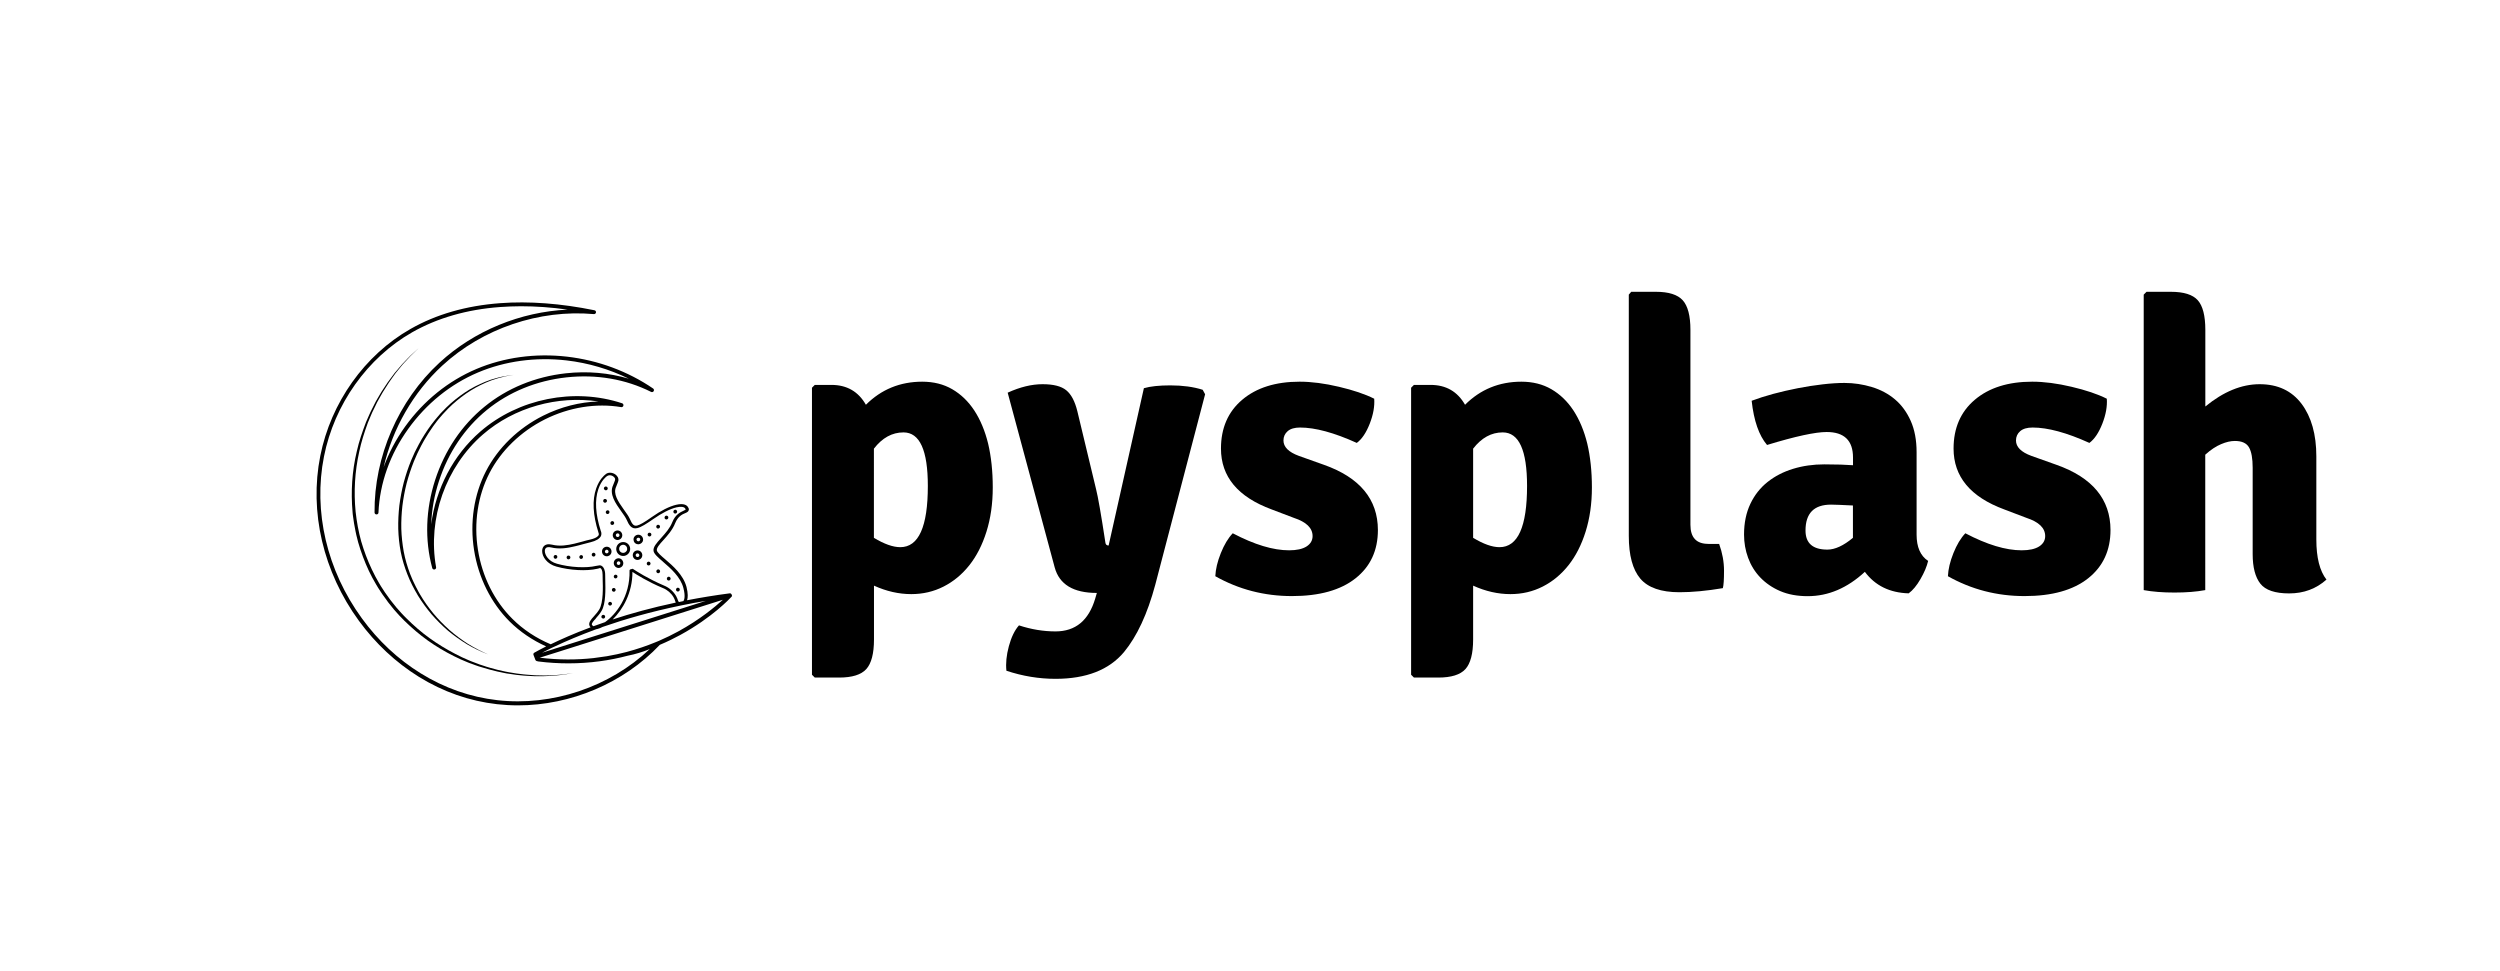 
		<svg xmlns="http://www.w3.org/2000/svg" xmlns:xlink="http://www.w3.org/1999/xlink" version="1.1" width="3018.957" height="1172.512">

			<g transform="scale(0.948) translate(10, 10)">


<g id="SvgjsG4268" transform="matrix(1,0,0,1,0,0)">
</g>
<g id="1536089366321" rel="main_text">
	<path class="st0" d="M1676.5,582.1l-32-11.4c-13.1-4.8-19.6-11.4-19.6-19.6c0-4.8,1.8-8.8,5.4-11.9c3.6-3.1,8.9-4.6,15.7-4.6   c19.3,0,43.4,6.5,72.3,19.6c6.5-4.8,12-13,16.5-24.5c4.5-11.5,6.4-22.1,5.7-31.8c-11.7-5.9-26.7-10.9-44.9-15.2s-34.9-6.5-50.1-6.5   c-30.6,0-55,7.7-73.1,23s-27.1,36.1-27.1,62.2c0,35.8,21.5,61.6,64.5,77.5l28.4,10.8c15.8,5.2,23.8,12.9,23.8,23.2   c0,5.5-2.6,9.9-7.7,13.2c-5.2,3.3-12.6,4.9-22.2,4.9c-20.3,0-44.2-7.2-71.8-21.7c-5.9,6.2-10.9,14.6-15.2,25.3s-6.6,20.5-7,29.4   c30,16.9,62.5,25.3,97.6,25.3c35.1,0,62.1-7.6,81.1-22.7s28.4-35.6,28.4-61.5C1745.1,626,1722.2,598.3,1676.5,582.1z" style="fill: #000;"/>
	<path class="st0" d="M1231.1,512.9c-7.7-11.7-17.1-20.7-28.1-27.1c-11-6.4-23.8-9.6-38.2-9.6c-28.2,0-52.2,9.8-71.8,29.4   c-9.6-16.9-24.3-25.3-43.9-25.3h-21.2l-3.6,3.6v365.6l3.6,3.6h31c16.5,0,28.1-3.6,34.6-10.8c6.5-7.2,9.8-19.8,9.8-37.7V736   c15.8,7.2,31.7,10.8,47.5,10.8v0c14.8,0,28.5-3.2,41.1-9.6c12.6-6.4,23.5-15.4,32.8-27.1c9.3-11.7,16.6-26,21.9-42.9   c5.3-16.9,8-35.6,8-56.3c0-20.7-2-39.2-5.9-55.8C1244.7,538.8,1238.8,524.7,1231.1,512.9z M1136.8,687c-9.3,0-20.5-4-33.6-11.9   V561.5c10.7-13.8,23.2-20.7,37.7-20.7c20.7,0,31,22.7,31,68.2C1171.9,661,1160.2,687,1136.8,687z" style="fill: #000;"/>
	<path class="st0" d="M1480.7,480.9c-14.1,0-25.3,1.2-33.6,3.6l-44.9,200.4c-2.4,0-3.8-1.2-4.1-3.6c-5.5-36.1-9.5-58.9-11.9-68.2   l-23.8-99.1c-3.1-12.7-7.8-21.7-14.2-26.9c-6.4-5.2-16.4-7.7-30.2-7.7c-13.8,0-28.6,3.6-44.4,10.8l59.9,222.6   c5.9,21.7,23.8,32.5,53.7,32.5l-2.1,7.2c-8.3,27.9-25.1,41.8-50.6,41.8c-15.5,0-31-2.6-46.5-7.7c-5.5,6.2-9.8,15.1-12.9,26.6   c-3.1,11.5-4.1,21.9-3.1,31.2c20.7,6.9,41.5,10.3,62.5,10.3c39.2,0,68.3-11.4,87.3-34.1c16.5-20,29.8-48.5,39.8-85.7l63.5-242.7   l-3.1-5.7C1510.4,482.8,1496.6,480.9,1480.7,480.9z" style="fill: #000;"/>
	<path class="st0" d="M2609.6,582.1l-32-11.4c-13.1-4.8-19.6-11.4-19.6-19.6c0-4.8,1.8-8.8,5.4-11.9c3.6-3.1,8.9-4.6,15.8-4.6   c19.3,0,43.4,6.5,72.3,19.6c6.5-4.8,12-13,16.5-24.5c4.5-11.5,6.4-22.1,5.7-31.8c-11.7-5.9-26.7-10.9-44.9-15.2s-34.9-6.5-50.1-6.5   c-30.6,0-55,7.7-73.1,23c-18.1,15.3-27.1,36.1-27.1,62.2c0,35.8,21.5,61.6,64.5,77.5l28.4,10.8c15.8,5.2,23.8,12.9,23.8,23.2   c0,5.5-2.6,9.9-7.7,13.2c-5.2,3.3-12.6,4.9-22.2,4.9c-20.3,0-44.2-7.2-71.8-21.7c-5.9,6.2-10.9,14.6-15.2,25.3   c-4.3,10.7-6.6,20.5-7,29.4h0c30,16.9,62.5,25.3,97.6,25.3c35.1,0,62.1-7.6,81.1-22.7s28.4-35.6,28.4-61.5   C2678.3,626,2655.4,598.3,2609.6,582.1z" style="fill: #000;"/>
	<path class="st0" d="M2431.4,671V566.1c0-15.5-2.5-28.8-7.5-40c-5-11.2-11.7-20.3-20.1-27.4c-8.4-7.1-18.2-12.3-29.4-15.7   c-11.2-3.4-22.8-5.2-34.9-5.2c-8.3,0-17.6,0.6-27.9,1.8c-10.3,1.2-20.8,2.8-31.5,4.9c-10.7,2.1-21.1,4.5-31.2,7.2   c-10.2,2.8-19.4,5.7-27.6,8.8c2.8,25.5,9.3,44.2,19.6,56.3c36.1-11,61.5-16.5,75.9-16.5c22.4,0,33.6,10.8,33.6,32.5v9.8   c-4.5-0.3-9.7-0.6-15.7-0.8c-6-0.2-13-0.3-20.9-0.3c-14.1,0-27.4,1.9-39.8,5.7c-12.4,3.8-23.2,9.4-32.5,16.8   c-9.3,7.4-16.6,16.7-21.9,27.9c-5.3,11.2-8,24.2-8,39c0,10.3,1.7,20.2,5.2,29.7s8.6,17.8,15.5,25c6.9,7.2,15.3,13,25.3,17.3   c10,4.3,21.7,6.5,35.1,6.5c26.2,0,50.4-10.3,72.8-31c13.1,17.6,31.7,26.7,55.8,27.4c5.2-3.8,10.2-9.8,15-18.1   c4.8-8.3,8.1-16,9.8-23.2l0,0C2436.2,698,2431.4,686.8,2431.4,671z M2350.3,675.1c-12,10-22.9,15-32.5,15   c-18.6,0-27.9-8.1-27.9-24.3h0c0-22,10.8-33,32.5-33c2.4,0,5.9,0.1,10.6,0.3c4.6,0.2,10.4,0.4,17.3,0.8V675.1z" style="fill: #000;"/>
	<path class="st0" d="M2940.6,677.2V571.3l0,0c0-27.9-6.3-50.2-18.8-66.9c-12.6-16.7-30.4-25-53.4-25c-23.1,0-46.1,9.5-69.2,28.4   v-97.6c0-17.9-3.2-30.5-9.6-37.7s-17.8-10.8-34.3-10.8h-31l-3.6,3.6v376.4c11.4,2.1,24.4,3.1,39.2,3.1s27.9-1,39.2-3.1V569.2   c6.9-6.2,13.6-10.7,20.1-13.4c6.5-2.8,12.4-4.1,17.6-4.1c9,0,15,2.8,18.1,8.3c3.1,5.5,4.6,14.1,4.6,25.8v110   c0,16.9,3.3,29.4,9.8,37.7c6.5,8.3,18.8,12.4,36.7,12.4c18.6,0,34.4-5.9,47.5-17.6C2944.9,717.3,2940.6,700.2,2940.6,677.2z" style="fill: #000;"/>
	<path class="st0" d="M2166,682.8c-15.1,0-22.7-8.1-22.7-24.3V410.2c0-17.9-3.3-30.5-9.8-37.7s-17.9-10.8-34.1-10.8h-31.5l-3.1,3.6   v307.3c0,24.8,4.9,42.9,14.7,54.5c9.8,11.5,26.4,17.3,49.8,17.3c16.2,0,34.6-1.7,55.3-5.2c1-3.4,1.5-10.8,1.5-22.2   s-2.1-22.7-6.2-34.1H2166z" style="fill: #000;"/>
	<path class="st0" d="M1994.3,512.9c-7.7-11.7-17.1-20.7-28.1-27.1c-11-6.4-23.8-9.6-38.2-9.6c-28.2,0-52.2,9.8-71.8,29.4   c-9.6-16.9-24.3-25.3-43.9-25.3h-21.2l-3.6,3.6v365.6l3.6,3.6h31c16.5,0,28.1-3.6,34.6-10.8c6.5-7.2,9.8-19.8,9.8-37.7V736   c15.8,7.2,31.7,10.8,47.5,10.8v0c14.8,0,28.5-3.2,41.1-9.6s23.5-15.4,32.8-27.1c9.3-11.7,16.6-26,21.9-42.9c5.3-16.9,8-35.6,8-56.3   c0-20.7-2-39.2-5.9-55.8C2007.9,538.8,2002,524.7,1994.3,512.9z M1900.1,687c-9.3,0-20.5-4-33.6-11.9V561.5   c10.7-13.8,23.2-20.7,37.7-20.7c20.7,0,31,22.7,31,68.2C1935.2,661,1923.5,687,1900.1,687z" style="fill: #000;"/>
</g>
<g id="1536089368283" rel="symbol">
	<path class="st0" d="M707.8,849.1c-0.8,0.1-1.6,0.1-2.4,0.2l-4.8,0.4l-4.8,0.4c-1.6,0.1-3.2,0.1-4.8,0.2l-4.8,0.1   c-1.6,0-3.2,0.1-4.8,0l-9.7-0.2c-3.2-0.2-6.4-0.5-9.6-0.7c-3.2-0.2-6.4-0.6-9.6-1l-4.8-0.6c-1.6-0.2-3.2-0.5-4.8-0.8l-4.8-0.8   c-1.6-0.3-3.2-0.5-4.7-0.9l-9.4-2.1c-6.2-1.7-12.4-3.2-18.5-5.4l-4.6-1.5c-1.5-0.5-3-1.1-4.5-1.7l-4.5-1.7l-2.3-0.9   c-0.7-0.3-1.5-0.6-2.2-0.9l-8.8-3.9l-8.6-4.3c-11.4-5.9-22.4-12.6-32.8-20.1c-10.4-7.5-20.1-15.9-29.2-25l-3.4-3.4   c-1.1-1.1-2.3-2.3-3.3-3.5l-6.4-7.2l-6-7.5l-1.5-1.9l-1.4-1.9l-2.8-3.9c-0.9-1.3-1.9-2.6-2.8-3.9l-2.6-4c-1.7-2.7-3.6-5.3-5.1-8.2   c-1.6-2.8-3.2-5.5-4.7-8.4l-4.3-8.6c-5.5-11.6-10-23.6-13.6-35.9c-3.4-12.3-5.7-25-7.1-37.7c-2.5-25.5-1-51.4,4.6-76.5   c2.6-12.6,6.6-24.8,11-36.9l3.7-8.9c0.6-1.5,1.2-3,1.9-4.4l2.1-4.3c1.4-2.9,2.8-5.8,4.2-8.7l4.7-8.4c0.8-1.4,1.5-2.8,2.4-4.2   l2.6-4.1c1.7-2.7,3.4-5.5,5.2-8.2l5.6-7.9c0.9-1.3,1.9-2.6,2.8-3.9l3-3.7l6.1-7.5l6.6-7.1l3.3-3.6l3.5-3.4l7-6.7l-7.2,6.5l-3.6,3.3   l-3.4,3.5l-6.7,7l-6.3,7.4l-3.2,3.7c-1,1.3-2,2.6-2.9,3.9l-5.8,7.8c-1.8,2.7-3.6,5.4-5.4,8.1l-2.7,4.1c-0.9,1.4-1.6,2.8-2.5,4.2   l-4.9,8.4c-1.5,2.9-2.9,5.8-4.4,8.7l-2.2,4.4c-0.7,1.4-1.3,3-2,4.4l-3.9,8.9c-4.6,12.1-8.9,24.4-11.7,37.1   c-6.1,25.3-7.7,51.6-5.4,77.5c0.1,0.8,0.1,1.6,0.2,2.4l0.3,2.4l0.7,4.8l0.7,4.8c0.3,1.6,0.6,3.2,0.9,4.8l0.9,4.8   c0.3,1.6,0.6,3.2,1,4.8l2.4,9.5c3.6,12.5,8.2,24.8,13.7,36.6l4.4,8.7c1.6,2.9,3.2,5.7,4.8,8.5c1.6,2.9,3.4,5.5,5.2,8.3l2.7,4.1   c0.9,1.3,1.9,2.6,2.9,4l2.9,4l1.4,2l1.5,1.9l6.1,7.6l6.5,7.3c1.1,1.2,2.2,2.4,3.4,3.5l3.4,3.5c9.3,9.1,19.2,17.6,29.8,25.2   c10.6,7.5,21.8,14.2,33.5,20l8.8,4.2l9,3.8c0.8,0.3,1.5,0.6,2.3,0.9l2.3,0.8l4.6,1.7c1.5,0.5,3,1.1,4.6,1.6l4.7,1.4   c6.2,2,12.5,3.6,18.8,5.1l9.5,2c1.6,0.4,3.2,0.6,4.8,0.8l4.8,0.7c1.6,0.2,3.2,0.5,4.8,0.7l4.8,0.5c3.2,0.3,6.4,0.7,9.7,0.8   c3.2,0.1,6.5,0.4,9.7,0.5l9.7,0c1.6,0,3.2-0.1,4.9-0.2l4.8-0.2c1.6-0.1,3.2-0.1,4.8-0.3l4.8-0.5l4.8-0.5c0.8-0.1,1.6-0.2,2.4-0.3   l2.4-0.4l9.6-1.5l-9.6,1.2L707.8,849.1z" style="fill: #000;"/>
	<path class="st0" d="M500.5,693.2c1.9,9.8,4.9,19.4,8.5,28.6c3.6,9.3,8.2,18.1,13.3,26.7c5.2,8.5,11.1,16.5,17.5,24.1   c6.5,7.5,13.6,14.5,21.1,21c7.6,6.3,15.8,12,24.2,17.2c8.5,5,17.5,9.3,26.7,12.8c-4.5-2.1-9-4-13.3-6.4c-4.4-2.2-8.6-4.8-12.8-7.3   c-8.3-5.4-16.1-11.2-23.5-17.7c-7.3-6.6-14.2-13.6-20.4-21.1c-6.2-7.6-11.9-15.6-16.8-24c-1.3-2.1-2.4-4.3-3.5-6.4l-1.7-3.2   l-1.6-3.3l-1.6-3.3c-0.5-1.1-1.1-2.2-1.5-3.3l-2.8-6.8c-3.4-9.1-6.2-18.5-8-28.1c-1.7-9.6-2.8-19.3-3.1-29.1   c-0.2-9.8,0.3-19.5,1.4-29.2c1.2-9.7,3-19.3,5.4-28.8c2.5-9.4,5.6-18.7,9.2-27.8c0.9-2.3,1.9-4.5,2.9-6.7l1.5-3.4l1.6-3.3   c1.1-2.2,2.1-4.4,3.3-6.6l3.5-6.4c0.6-1.1,1.2-2.1,1.9-3.2l1.9-3.1l1.9-3.1l2-3c1.4-2,2.7-4.1,4.1-6.1l4.4-5.9   c0.7-1,1.5-1.9,2.3-2.9l2.4-2.8l2.4-2.8c0.8-0.9,1.7-1.8,2.5-2.7c1.7-1.8,3.3-3.6,5-5.3l5.3-5.1c7.3-6.6,15-12.6,23.3-17.8   c8.3-5.2,17.1-9.5,26.3-13c4.7-1.5,9.3-3.2,14.1-4.2c4.7-1.4,9.6-2,14.5-2.9c-4.9,0.7-9.8,1.2-14.6,2.3c-4.9,0.9-9.6,2.5-14.3,3.8   c-9.4,3.2-18.4,7.4-27,12.4c-8.5,5.1-16.5,11.1-24,17.6l-5.5,5.1c-1.8,1.7-3.5,3.5-5.2,5.3c-0.9,0.9-1.7,1.8-2.6,2.7l-2.4,2.8   l-2.4,2.8c-0.8,0.9-1.6,1.9-2.4,2.9c-6.3,7.7-11.8,16-16.9,24.5l-3.6,6.5c-1.2,2.2-2.3,4.4-3.4,6.6l-1.7,3.3l-1.5,3.4   c-1,2.3-2.1,4.5-3,6.8c-3.8,9.2-6.9,18.7-9.5,28.3c-2.5,9.6-4.3,19.4-5.6,29.3c-1.1,9.9-1.6,19.9-1.4,29.8   C497.6,673.4,498.6,683.4,500.5,693.2z" style="fill: #000;"/>
	<path class="st0" d="M922.2,748c0-0.1,0-0.2-0.1-0.4c0-0.1-0.1-0.2-0.1-0.3c-0.2-0.4-0.4-0.7-0.7-0.9c-0.1-0.1-0.1-0.1-0.2-0.2   c0,0,0,0,0,0c-0.1-0.1-0.1-0.1-0.2-0.1c0,0-0.1,0-0.1-0.1c-0.1,0-0.2-0.1-0.2-0.1c-0.2-0.1-0.5-0.1-0.7-0.1c-0.1,0-0.2,0-0.3,0   c0,0,0,0-0.1,0c-19.1,2.5-37.2,5.5-54.3,8.8c1.1-3.2,1.4-8.5-0.7-16.9c-4.1-15.5-17.5-27-27.2-35.3c-4.8-4.1-10.2-8.7-10.6-11.3   c-0.5-3.2,3.3-7.7,8.5-13.3c4.6-5.1,11.5-12.7,14.9-21.5c3.7-9,9.5-11.3,12.6-12.6c2.4-1,4.1-1.9,4.6-3.7c0.6-1.6-0.2-3-0.9-4   c-1.3-2.2-4.9-5.4-15.1-3c-8.6,2-19.8,7.7-30.8,15.5c-9.6,6.8-15.2,10-18.8,10.9c-4.1,1-6.2-1-9.5-8.6c-1.4-3.1-3.9-6.7-6.7-10.5   l-1.4-2c-6.4-9.1-13.6-19.3-9.2-28.4l2.2-5.6c1.3-2.7,0.8-5.9-1.2-8c-2.5-3.2-7.2-4.8-11.1-3.9c-0.9,0.2-1.7,0.6-2.4,1   c-0.3,0.1-0.7,0.4-0.9,0.7c-1.9,1.4-8,6.6-12,17.9c-5.3,15-4.3,34,2.8,56.3l0.1,0.4l0,0.1c0,0.1,0.9,1.4,0.1,3   c-0.3,0.6-2,3.5-10.7,5.5c-3.4,0.8-6.9,1.6-10,2.6c-1.7,0.4-3.4,0.9-5,1.3c-1.6,0.4-3.3,0.9-5,1.3c-8.6,2-18.7,3.8-28.6,1.3   c-2.5-0.6-4.7-0.7-6.4-0.3c-3.9,0.9-6.1,3.9-6.2,8.3c-0.1,7.3,6.2,16.7,18.1,19.9c17.5,4.9,38.4,6,52.2,2.8c1.2-0.3,2.3-0.5,3.5-1   c1.5,0.4,3.2,2.9,3.2,8.7c-0.1,1.4,0,3.3,0.1,6.2c0.3,8.7,1,29-4.3,37.9c-2,3.3-4.5,6.1-6.8,8.7c-3.7,4-6.5,7.4-6,10.9   c0.1,1.2,0.7,2.2,1.7,3.2c-21.2,7.9-38.2,15.5-50.8,21.6c-18.5-7.8-35.1-18.7-48.8-32.4c-23-22.8-38.6-54.1-43.9-88.1   c-5.4-34-0.2-68.6,14.6-97.4c14.8-28.8,39.9-53.1,70.7-68.6c30.8-15.4,65.3-21,97.2-15.6c1.3,0.2,2.5-0.6,2.8-1.9   c0.3-1.3-0.4-2.6-1.6-3c-61.1-20.2-132-6.1-180.7,36.1c-34.5,29.9-56.7,73-62.5,118.1c0.6-18.3,3.9-36.8,9.8-54.9   c11.8-36.4,32.9-67.8,61.1-90.8c28.2-23,63.2-37.3,101.3-41.5c38.1-4.2,75.4,2.2,107.9,18.5c1.2,0.6,2.6,0.2,3.3-1   c0.7-1.1,0.3-2.6-0.7-3.3c-32.2-22-70.1-36-109.7-40.6c-40.2-4.6-80.1,0.8-115.4,15.7c-35.9,15.2-67.3,40.6-90.8,73.3   c-11.7,16.3-20.9,33.8-27.4,51.8c11.4-49.2,37.6-95.2,74.7-129.4c51.3-47.3,123.5-71.8,193.1-65.6c1.3,0.1,2.5-0.8,2.7-2.1   c0.2-1.3-0.7-2.6-2-2.8c-42.8-8.7-83.3-11.8-120.3-9c-43,3.2-81.4,14.2-114.1,32.9c-58.3,33.2-101.3,93.7-114.8,161.6   c-14.2,71.2,3.7,147.8,49.2,210.1c21.2,29,46.9,53,76.3,71.3c31,19.2,64.5,30.9,99.6,34.9c8.9,1,17.8,1.5,26.7,1.5   c67.2,0,134.5-28.3,180.7-77.1c9.7-4.1,18.4-8.4,26.1-12.6c40.4-22,63.5-46.7,65.1-48.5c0.1-0.1,0.2-0.2,0.3-0.3   c0.1-0.1,0.1-0.2,0.2-0.3c0.1-0.2,0.2-0.5,0.3-0.8c0-0.1,0-0.2,0-0.3C922.2,748.3,922.2,748.2,922.2,748z M749.2,777.4   c2.2-2.5,5-5.6,7-9.1c5.6-9,5.1-28,4.8-39.3l0-0.5c-0.1-2.1-0.2-4.5-0.1-6c0-6.7-2-9.8-3.8-11.2c-1.4-1.1-2.7-1.2-3.1-1.2   c-0.1,0-0.1,0-0.1,0l-0.6,0.1c-1.3,0.1-2.4,0.3-3.7,0.6c-13,3.1-33.6,2-50.1-2.7c-10.9-3-15.6-11.4-15.5-16.4   c0.1-2.6,1.2-4.1,3.3-4.6c1.3-0.3,3.1-0.2,4.6,0.2c10.6,2.6,21.3,0.8,30.4-1.4c3.3-0.8,6.7-1.6,10-2.6c1.7-0.4,3.4-0.9,5-1.3   s3.3-0.9,5-1.3c7-1.7,11.6-4.5,13.3-8.1c1.1-3,0.1-5.4-0.3-6.3c-6.8-21.3-7.9-39.2-3.1-53.3c3.9-11.6,10.4-16.1,11-16.5   c0.1,0,0.2-0.1,0.3-0.2c0.1-0.1,0.1-0.1,0.2-0.1l0.1,0c2.5-1.6,6.6-0.7,8.8,2c0.4,0.4,1.6,1.9,0.6,4.2L771,608   c-5.4,11.3,3.3,23.4,10.2,33.1c3.2,4.4,5.6,7.9,7,10.9c2.9,6.7,6.2,12.5,13.6,10.7c4.8-1.1,11.5-5.4,20.2-11.4   c11.1-7.8,21.6-13.1,29.6-15c5.7-1.3,9.8-0.8,11.2,1.4c0.6,1,0.6,1.4,0.6,1.4c-0.1,0.3-1.4,0.8-2,1.1c-0.2,0.1-0.4,0.2-0.6,0.3   l-0.1,0.1c-3.9,1.8-10.4,4.8-14.3,14.5c-3,7.7-8.7,14-13.7,19.6l-0.7,0.8c-5.5,6.1-10.3,11.3-9.5,16.4c0.7,3.8,5.6,8.1,11.9,13.5   l0.4,0.4c9.3,8,22.1,19.1,25.7,33.2c2.8,10.6,1.1,15,0.2,16.4c0,0.1-0.1,0.2-0.2,0.3c-1.9,0.4-3.8,0.8-5.6,1.2   c-0.6-0.5-1-1.1-1.2-1.8c-0.4-1.5-1.2-3.4-2.5-5.9c-3.5-6-8.9-10.7-15.4-13.3c-20.1-8.5-36.1-18.9-39.1-20.9l-0.1-0.1   c-0.4-0.5-0.9-0.3-1.4-0.2l-1.9,0.5c-0.5,0.1-0.9,0.4-1.2,0.8c-0.2,0.3-0.3,0.7-0.2,1c0.8,33-17.3,55.6-31.2,65.5h0   c-5.1,1.7-10,3.5-14.7,5.2c-1.4-0.7-2.1-1.5-2.1-2.3c-0.2-1.8,2.2-4.5,4.9-7.3L749.2,777.4z M795.6,718.5   c4.7,3.1,19.8,12.7,38.9,20.6c5.7,2.3,10.5,6.5,13.5,11.7c1,1.7,1.7,3.4,2.1,5c0.1,0.6,0.4,1.2,0.7,1.8   c-30.3,6.4-57.2,13.9-80.4,21.5C783.3,766.5,795.7,745.2,795.6,718.5z M697.7,813c13.2-6.2,30.6-13.7,51.8-21.5c0,0,0,0,0,0   c0.5,0,1-0.2,1.5-0.3c2-0.5,4.3-1.4,6.6-2.6c0,0,0,0,0,0c27.6-9.6,61.1-19.4,100.2-27.4c0,0,0,0,0,0c0.3,0,0.6-0.1,1-0.2   c0.2,0,0.3-0.1,0.5-0.1c9.6-2,19.6-3.8,29.9-5.5l-187,59.2l-4.8,1.5l-3,1l-12.4,3.9l-1.4,0.4c3.1-1.6,6.8-3.5,10.9-5.5   c0.8-0.4,1.5-0.8,2.3-1.1C695,814.3,696.3,813.7,697.7,813z M669.6,824.3l2.4,6.3c0.3,0.7,0.9,1.3,1.7,1.5c0.8,0.2,1.5,0.4,2.1,0.5   c13.3,1.7,26.1,2.4,38.4,2.4c27.8,0,53-3.8,75.2-9.7c9.8-1.9,19.2-4.8,28.3-8.5c-51.1,48.3-124.3,73.1-194.2,65.1   c-34.4-3.9-67.2-15.4-97.6-34.2c-28.9-17.9-54.1-41.4-74.9-70c-44.6-61.2-62.2-136.3-48.3-206.2C415.9,505,457.9,445.9,515,413.3   c32-18.2,69.7-29.1,112-32.2c8.7-0.6,17.5-1,26.6-1c19,0,38.9,1.4,59.4,4.3c-60,2.8-119.1,26.9-163.2,67.6   c-52.4,48.3-83.3,119.6-82.7,190.8c0,1.4,1.1,2.5,2.5,2.5c1.4,0,2.5-1,2.5-2.4c1.6-37.4,14.7-74.3,38-106.7   c23-32,53.6-56.8,88.7-71.7c34.5-14.6,73.5-19.9,112.8-15.4c27.8,3.2,54.7,11.2,79.4,23.3c-25.4-7.5-52.5-9.9-80.1-6.9   c-39,4.3-75,19-103.9,42.7c-28.9,23.6-50.6,55.8-62.7,93.2c-12.1,37.4-13.4,76.2-3.7,112.2c0.3,1.3,1.7,2.1,3,1.8   c1.3-0.3,2.2-1.6,1.9-2.9c-11.1-61.7,12.3-128,59.7-169.1c39.9-34.6,95.2-49.8,147.2-42c-23.9,0.7-48.1,6.9-70.5,18.1   c-31.7,15.9-57.6,41-72.9,70.8c-15.3,29.7-20.7,65.4-15.1,100.5c5.5,35,21.6,67.3,45.3,90.9c13.2,13.1,29,23.8,46.5,31.7   c-6.3,3.2-11.2,5.8-14.7,7.8C669.6,821.8,669.1,823.1,669.6,824.3z M854,794.3c-7.3,4-15.6,8.1-24.6,12l-4.4,1.8   c-11.1,4.6-23.4,8.8-36.8,12.4c-8,2.1-16.4,3.9-25.1,5.4c-5.6,0.9-11.3,1.7-17.1,2.4c-21,2.3-43.9,2.5-68.5-0.5l6-1.9l18.8-5.9   l3.4-1.1l5.1-1.6l200-63.3C900.9,763,881.6,779.2,854,794.3z" style="fill: #000;"/>
	<path class="st0" d="M782.5,670.4c-0.4-1.6-1.3-2.9-2.7-3.8c-1.4-0.8-3-1.1-4.6-0.7c-1.6,0.4-2.9,1.3-3.8,2.7c-0.6,1-0.9,2-0.9,3.2   c0,0.5,0.1,1,0.2,1.4c0.7,2.8,3.2,4.7,5.9,4.7c0.5,0,0.9,0,1.4-0.2c1.6-0.4,2.9-1.3,3.8-2.7C782.6,673.6,782.9,672,782.5,670.4z    M777.3,674c-1.4,0.3-2.5-0.6-2.8-1.7c-0.1-0.6,0-1.3,0.3-1.8c0.3-0.5,0.9-0.9,1.5-1c0.2-0.1,0.4-0.1,0.6-0.1   c0.3,0,0.6,0.1,0.9,0.2c0.6,0.3,1.1,1,1.3,1.7C779.4,672.6,778.4,673.8,777.3,674z" style="fill: #000;"/>
	<path class="st0" d="M768.8,691.1c-0.4-1.6-1.3-2.9-2.7-3.8c-1.4-0.8-3-1.1-4.6-0.7c-1.6,0.4-2.9,1.3-3.8,2.7   c-0.8,1.4-1.1,3-0.7,4.6c0.4,1.6,1.3,2.9,2.7,3.8c1,0.6,2,0.9,3.2,0.9c0.5,0,1,0,1.4-0.2c1.6-0.4,2.9-1.3,3.8-2.7   C768.9,694.3,769.2,692.7,768.8,691.1z M764.9,693.7c-0.3,0.6-0.8,0.9-1.5,1.1c-1.4,0.3-2.5-0.6-2.8-1.7c-0.3-1.1,0.6-2.5,1.7-2.8   c0.2,0,0.4-0.1,0.5-0.1c1.1,0,2,0.8,2.3,1.8C765.3,692.5,765.2,693.2,764.9,693.7z" style="fill: #000;"/>
	<path class="st0" d="M792.5,687.3c-1.1-4.8-5.9-7.7-10.7-6.6c-4.8,1.1-7.7,5.9-6.6,10.7c1,4.1,4.6,6.8,8.6,6.8c0.7,0,1.4-0.1,2-0.2   C790.7,696.8,793.6,692,792.5,687.3z M788.2,691.8c-0.7,1.1-1.9,2-3.2,2.3c-2.8,0.7-5.5-1-6.2-3.8c-0.3-1.3-0.1-2.7,0.6-3.9   c0.7-1.2,1.9-2,3.2-2.3c0.4-0.1,0.8-0.2,1.2-0.2c2.3,0,4.4,1.6,5,4C789.1,689.3,788.9,690.7,788.2,691.8z" style="fill: #000;"/>
	<path class="st0" d="M783.8,706c-0.4-1.6-1.4-3-2.7-3.9c-1.4-0.9-3-1.2-4.6-0.8c-3.2,0.8-5.3,4-4.5,7.3c0.4,1.6,1.3,3,2.7,3.9   c1,0.7,2.1,1,3.3,1c0.5,0,0.9,0,1.3-0.2c1.6-0.4,2.9-1.3,3.8-2.7C783.9,709.2,784.2,707.5,783.8,706z M778.5,709.6   c-0.6,0.2-1.3,0-1.8-0.3c-0.5-0.3-0.9-0.8-1-1.4c-0.1-0.5,0-1.2,0.3-1.7c0.4-0.6,0.9-1,1.4-1.1c0.2,0,0.4-0.1,0.5-0.1   c1.1,0,2,0.8,2.3,1.8c0,0.1,0,0.3,0,0.4C780.2,708.3,779.5,709.4,778.5,709.6z" style="fill: #000;"/>
	<path class="st0" d="M808,695.8c-0.4-1.6-1.3-2.9-2.7-3.8c-1.4-0.8-3-1.1-4.6-0.7c-1.6,0.4-2.9,1.3-3.8,2.7c-0.8,1.4-1.1,3-0.7,4.6   c0.4,1.6,1.3,2.9,2.7,3.8c1,0.6,2.1,0.9,3.2,0.9c0.5,0,1-0.1,1.4-0.2c1.6-0.4,2.9-1.3,3.8-2.7C808.1,699,808.4,697.4,808,695.8z    M802.6,699.5c-1.4,0.3-2.5-0.6-2.8-1.7c-0.2-0.6,0-1.3,0.3-1.8c0.3-0.5,0.8-0.9,1.4-1c0.2,0,0.3-0.1,0.5-0.1   c0.4,0,0.9,0.1,1.3,0.4c0.5,0.3,0.9,0.8,1,1.4c0,0.2,0.1,0.4,0.1,0.6C804.5,698.3,803.8,699.2,802.6,699.5z" style="fill: #000;"/>
	<path class="st0" d="M809,675.8c-0.4-1.6-1.3-2.9-2.7-3.8c-1.4-0.8-3-1.1-4.6-0.7c-1.6,0.4-2.9,1.3-3.8,2.7c-0.9,1.4-1.1,3-0.7,4.6   c0.2,1.5,1.1,2.8,2.4,3.7c1,0.7,2.2,1,3.4,1c0.5,0,1,0,1.5-0.2c1.6-0.4,2.9-1.3,3.8-2.7C809.2,679.1,809.4,677.4,809,675.8z    M805.1,678.5c-0.3,0.5-0.9,0.9-1.4,1c-1.4,0.3-2.5-0.6-2.8-1.8c-0.2-0.5-0.2-1.1,0.1-1.5c0.3-0.6,0.9-1,1.7-1.2   c1.4-0.3,2.6,0.6,2.8,1.7C805.5,677.3,805.4,678,805.1,678.5z" style="fill: #000;"/>
	<path class="st0" d="M698.9,697.3c-0.5-0.3-1.2-0.4-1.8-0.3c-1.3,0.3-2.1,1.6-1.8,2.9c0.3,1.1,1.2,1.9,2.3,1.9c0.2,0,0.4,0,0.5-0.1   c1.3-0.3,2.1-1.6,1.8-2.9C699.8,698.2,699.4,697.6,698.9,697.3z" style="fill: #000;"/>
	<path class="st0" d="M715.4,698c-0.5-0.3-1.2-0.4-1.8-0.3c-0.6,0.2-1.2,0.5-1.5,1.1c-0.3,0.5-0.4,1.2-0.3,1.8   c0.3,1.1,1.2,1.9,2.3,1.9c0.2,0,0.4,0,0.6-0.1c1.3-0.3,2.1-1.6,1.8-2.9C716.4,698.9,716,698.4,715.4,698z" style="fill: #000;"/>
	<path class="st0" d="M730.4,697.1c-0.2,0-0.4,0-0.6,0.1c-0.6,0.1-1.2,0.5-1.5,1.1c-0.3,0.5-0.4,1.2-0.3,1.8   c0.3,1.1,1.2,1.9,2.3,1.9c0.2,0,0.4,0,0.5-0.1c0.6-0.2,1.2-0.5,1.5-1.1c0.3-0.5,0.4-1.2,0.3-1.8   C732.5,697.9,731.5,697.1,730.4,697.1z" style="fill: #000;"/>
	<path class="st0" d="M746.1,694.1c-0.2,0-0.4,0-0.5,0.1c-0.6,0.2-1.2,0.5-1.5,1.1c-0.3,0.5-0.4,1.2-0.3,1.8   c0.1,0.6,0.5,1.2,1.1,1.5c0.4,0.2,0.8,0.4,1.2,0.4c0.2,0,0.4,0,0.6-0.1c0.6-0.1,1.2-0.5,1.5-1.1c0.3-0.6,0.4-1.2,0.3-1.8   C748.2,694.8,747.2,694.1,746.1,694.1z" style="fill: #000;"/>
	<path class="st0" d="M757.2,777.6c0.4,0.2,0.8,0.4,1.2,0.4c0.2,0,0.4,0,0.6-0.1c0.6-0.1,1.2-0.5,1.5-1.1c0.3-0.5,0.4-1.2,0.3-1.8   c-0.3-1.1-1.2-1.8-2.3-1.8c-0.2,0-0.4,0-0.6,0.1c-0.6,0.1-1.1,0.5-1.5,1.1c-0.3,0.6-0.4,1.2-0.3,1.8   C756.2,776.7,756.6,777.3,757.2,777.6z" style="fill: #000;"/>
	<path class="st0" d="M768.4,757c-0.6-0.3-1.2-0.4-1.8-0.3c-0.6,0.2-1.2,0.5-1.5,1.1c-0.3,0.5-0.4,1.2-0.3,1.8   c0.3,1.1,1.3,1.8,2.4,1.8c0.2,0,0.4,0,0.5-0.1c1.3-0.3,2.1-1.6,1.8-2.9C769.3,757.9,769,757.4,768.4,757z" style="fill: #000;"/>
	<path class="st0" d="M768.6,658.4c0.4,0.2,0.8,0.3,1.3,0.3c0.2,0,0.4,0,0.6-0.1c1.3-0.3,2.1-1.6,1.8-2.9c-0.3-1.1-1.2-1.9-2.3-1.9   c-0.2,0-0.4,0-0.6,0.1c-0.6,0.2-1.2,0.5-1.5,1.1c-0.3,0.5-0.5,1.2-0.3,1.8C767.6,657.5,768,658,768.6,658.4z" style="fill: #000;"/>
	<path class="st0" d="M760.5,614.2c0.4,0.2,0.8,0.4,1.2,0.4c0.2,0,0.4,0,0.6-0.1c0.6-0.1,1.2-0.5,1.5-1.1c0.3-0.5,0.4-1.2,0.3-1.8   c-0.2-0.6-0.5-1.2-1.1-1.5c-0.4-0.2-0.8-0.4-1.3-0.4c-0.2,0-0.4,0-0.6,0.1c-0.6,0.2-1.1,0.5-1.5,1.1s-0.4,1.2-0.3,1.8   C759.6,613.3,760,613.9,760.5,614.2z" style="fill: #000;"/>
	<path class="st0" d="M759.4,630c0.4,0.2,0.8,0.4,1.3,0.4c0.2,0,0.4,0,0.6-0.1c1.3-0.3,2.1-1.6,1.8-2.9c-0.2-0.6-0.5-1.2-1.1-1.5   c-0.5-0.3-1.2-0.4-1.8-0.3c-0.6,0.1-1.2,0.5-1.5,1.1c-0.3,0.5-0.4,1.2-0.3,1.8C758.5,629.1,758.8,629.6,759.4,630z" style="fill: #000;"/>
	<path class="st0" d="M763.5,640.1c-1.3,0.3-2.1,1.6-1.8,2.9c0.3,1.1,1.2,1.8,2.3,1.8c0.2,0,0.4,0,0.5-0.1c0.6-0.1,1.2-0.5,1.5-1.1   c0.3-0.5,0.4-1.2,0.3-1.8c-0.1-0.6-0.5-1.2-1.1-1.5C764.8,640,764.2,639.9,763.5,640.1z" style="fill: #000;"/>
	<path class="st0" d="M773.1,739.3c-0.5-0.3-1.2-0.4-1.8-0.3c-1.3,0.3-2.1,1.6-1.8,2.9c0.1,0.6,0.5,1.2,1.1,1.5   c0.4,0.2,0.8,0.4,1.2,0.4c0.2,0,0.4,0,0.6-0.1c0.6-0.2,1.2-0.5,1.5-1.1c0.3-0.5,0.4-1.2,0.3-1.8C774,740.2,773.6,739.7,773.1,739.3   z" style="fill: #000;"/>
	<path class="st0" d="M775.5,722.4c-0.5-0.3-1.2-0.4-1.8-0.3c-1.3,0.3-2.1,1.6-1.8,2.9c0.3,1.1,1.2,1.8,2.3,1.8c0.2,0,0.4,0,0.5-0.1   c0.6-0.2,1.2-0.5,1.5-1.1c0.3-0.5,0.5-1.2,0.3-1.8C776.4,723.2,776,722.7,775.5,722.4z" style="fill: #000;"/>
	<path class="st0" d="M852.2,743.1c0.4,0.2,0.8,0.4,1.3,0.4c0.2,0,0.4,0,0.6-0.1c0.6-0.1,1.1-0.5,1.5-1.1c0.3-0.6,0.4-1.2,0.3-1.8   c-0.1-0.6-0.5-1.2-1.1-1.5c-0.4-0.2-0.8-0.4-1.2-0.4c-0.2,0-0.4,0-0.6,0.1c-0.6,0.1-1.2,0.5-1.5,1.1c-0.3,0.5-0.5,1.2-0.3,1.8   C851.3,742.3,851.7,742.8,852.2,743.1z" style="fill: #000;"/>
	<path class="st0" d="M840.5,729.1c0.4,0.2,0.8,0.4,1.3,0.4c0.2,0,0.4,0,0.6-0.1c0.6-0.1,1.2-0.5,1.5-1.1c0.3-0.5,0.4-1.2,0.3-1.8   c-0.2-0.6-0.5-1.2-1.1-1.5c-0.4-0.2-0.8-0.4-1.3-0.4c-0.2,0-0.4,0-0.5,0.1c-0.6,0.2-1.1,0.5-1.5,1.1c-0.3,0.5-0.4,1.2-0.3,1.8   C839.5,728.2,839.9,728.7,840.5,729.1z" style="fill: #000;"/>
	<path class="st0" d="M814.9,709.9c0.4,0.2,0.8,0.4,1.3,0.4c0.2,0,0.4,0,0.6-0.1c0.6-0.1,1.2-0.5,1.5-1.1c0.3-0.5,0.5-1.2,0.3-1.8   c-0.3-1.3-1.6-2.1-2.9-1.8c-0.6,0.2-1.2,0.5-1.5,1.1c-0.3,0.5-0.4,1.2-0.3,1.8C813.9,709,814.3,709.5,814.9,709.9z" style="fill: #000;"/>
	<path class="st0" d="M828.5,720.2c0.2,0,0.4,0,0.5-0.1c0.6-0.1,1.2-0.5,1.5-1.1c0.3-0.5,0.5-1.2,0.3-1.8c-0.3-1.1-1.2-1.9-2.3-1.9   c-0.2,0-0.4,0-0.6,0.1c-0.6,0.2-1.2,0.5-1.5,1.1c-0.3,0.5-0.4,1.2-0.3,1.8C826.4,719.4,827.4,720.2,828.5,720.2z" style="fill: #000;"/>
	<path class="st0" d="M817.4,673.4c0.2,0,0.4,0,0.5-0.1c0.6-0.2,1.2-0.5,1.5-1.1c0.3-0.5,0.4-1.2,0.3-1.8c-0.3-1.3-1.6-2.1-2.9-1.8   c-0.6,0.1-1.2,0.5-1.5,1.1c-0.3,0.6-0.4,1.2-0.3,1.8C815.3,672.6,816.3,673.4,817.4,673.4z" style="fill: #000;"/>
	<path class="st0" d="M827,662.9c0.4,0.2,0.8,0.4,1.3,0.4c0.2,0,0.4,0,0.6-0.1c0.6-0.2,1.1-0.5,1.5-1.1c0.3-0.5,0.4-1.2,0.3-1.8   c-0.2-0.6-0.5-1.2-1.1-1.5c-0.5-0.3-1.2-0.4-1.8-0.3c-0.6,0.1-1.1,0.5-1.5,1.1c-0.3,0.5-0.4,1.2-0.3,1.8   C826.1,662,826.5,662.6,827,662.9z" style="fill: #000;"/>
	<path class="st0" d="M837.6,651.3c0.4,0.2,0.8,0.4,1.3,0.4c0.2,0,0.4,0,0.6-0.1c0.6-0.2,1.2-0.5,1.5-1.1c0.3-0.5,0.4-1.2,0.3-1.8   c-0.1-0.6-0.5-1.2-1.1-1.5c-0.6-0.3-1.2-0.4-1.8-0.3c-0.6,0.1-1.2,0.5-1.5,1.1c-0.3,0.5-0.5,1.2-0.3,1.8   C836.6,650.5,837,651,837.6,651.3z" style="fill: #000;"/>
	<path class="st0" d="M848.8,643.8c0.4,0.2,0.8,0.4,1.3,0.4c0.2,0,0.4,0,0.6-0.1c0.6-0.2,1.2-0.5,1.5-1.1c0.3-0.5,0.4-1.2,0.3-1.8   c-0.2-0.6-0.5-1.2-1.1-1.5c-0.4-0.2-0.8-0.4-1.3-0.4c-0.2,0-0.4,0-0.5,0.1c-0.6,0.1-1.1,0.5-1.5,1.1c-0.3,0.6-0.4,1.2-0.3,1.8   C847.9,642.9,848.3,643.5,848.8,643.8z" style="fill: #000;"/>
</g>

			</g>
		</svg>
